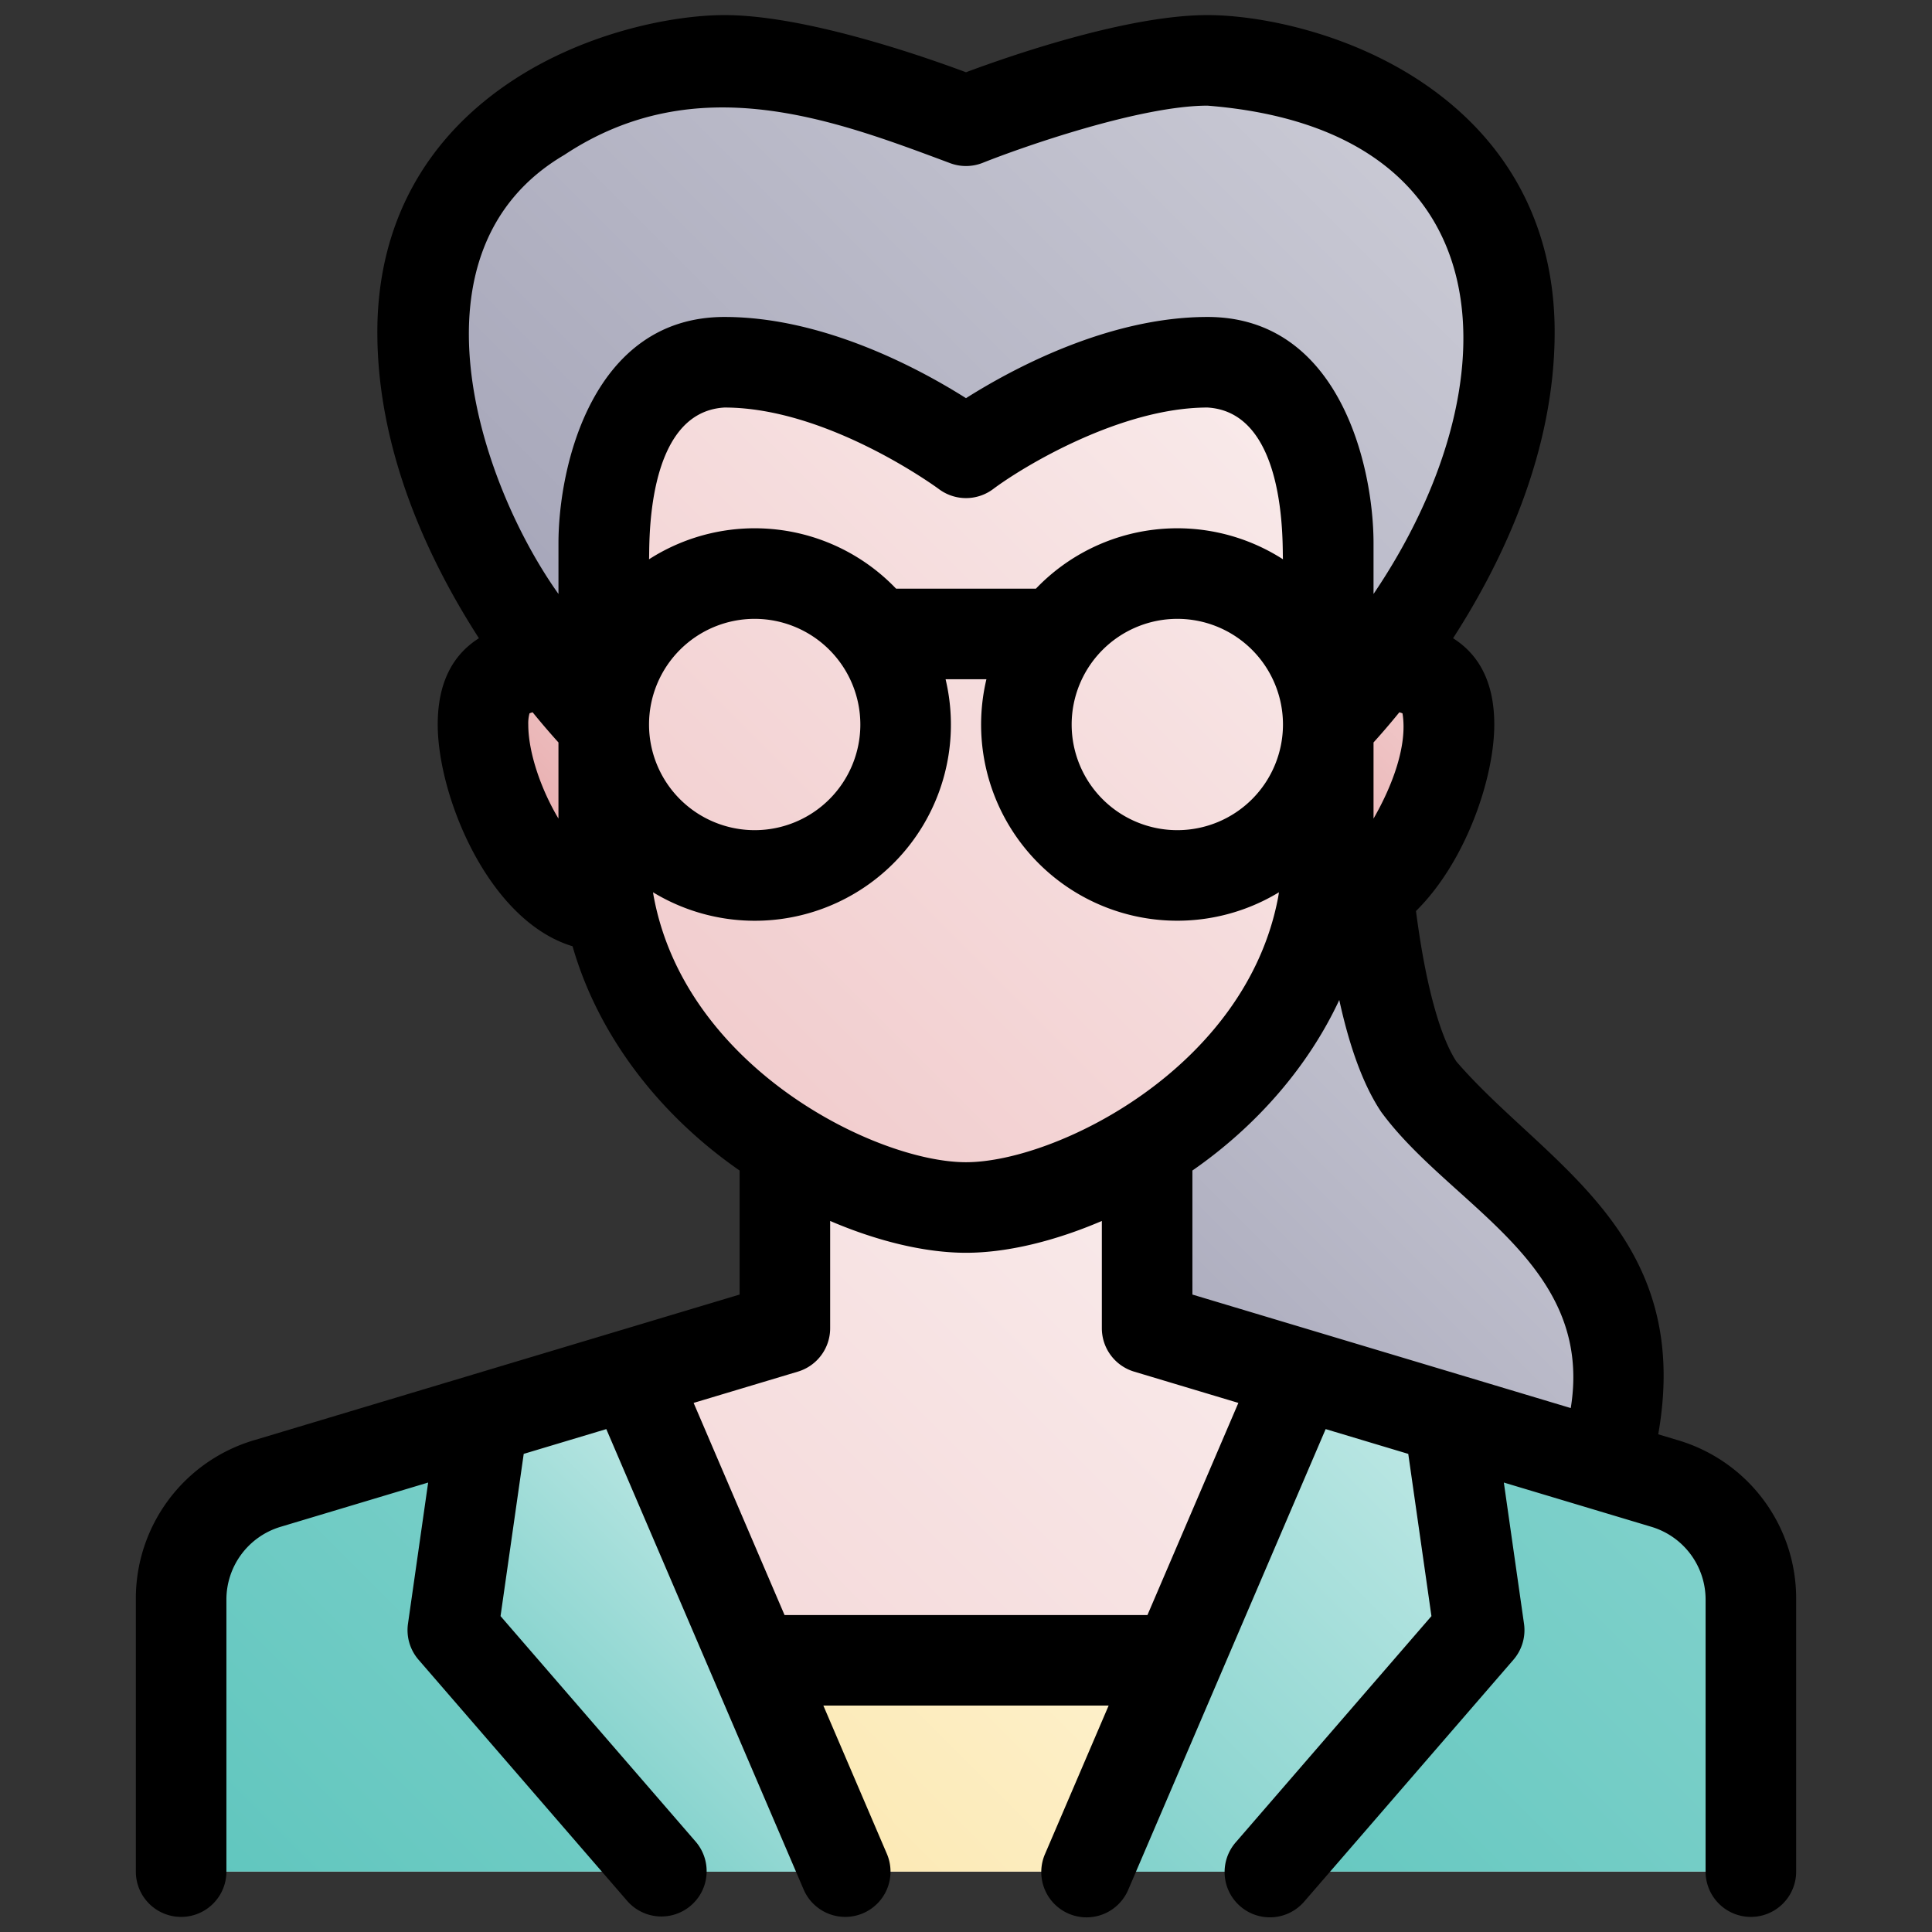 <svg height="512" viewBox="0 0 512 512" width="512" xmlns="http://www.w3.org/2000/svg" xmlns:xlink="http://www.w3.org/1999/xlink"><rect x="0" y="0" width="512" height="512" fill="#333333" stroke="none"/><linearGradient id="New_Gradient_Swatch_14" gradientUnits="userSpaceOnUse" x1="272" x2="404" y1="368" y2="236"><stop offset=".015" stop-color="#a6a6b9"/><stop offset="1" stop-color="#cacad5"/></linearGradient><linearGradient id="New_Gradient_Swatch_1" gradientUnits="userSpaceOnUse" x1="130.638" x2="381.362" y1="578.638" y2="327.915"><stop offset=".004" stop-color="#f1cccd"/><stop offset="1" stop-color="#faeeee"/></linearGradient><linearGradient id="New_Gradient_Swatch_20" gradientUnits="userSpaceOnUse" x1="198" x2="314" y1="526" y2="410"><stop offset=".011" stop-color="#fce6aa"/><stop offset="1" stop-color="#fdf3d4"/></linearGradient><linearGradient id="New_Gradient_Swatch_11" gradientUnits="userSpaceOnUse" x1="313.165" x2="443.888" y1="521.165" y2="390.441"><stop offset=".011" stop-color="#60c6be"/><stop offset="1" stop-color="#80d1cb"/></linearGradient><linearGradient id="New_Gradient_Swatch_11-2" gradientTransform="matrix(-1 0 0 1 512 0)" x1="441.362" x2="315.691" xlink:href="#New_Gradient_Swatch_11" y1="518.638" y2="392.967"/><linearGradient id="New_Gradient_Swatch_12" gradientUnits="userSpaceOnUse" x1="145.684" x2="207.671" y1="466.316" y2="404.329"><stop offset=".011" stop-color="#80d1cb"/><stop offset="1" stop-color="#bfe8e5"/></linearGradient><linearGradient id="New_Gradient_Swatch_12-2" gradientTransform="matrix(-1 0 0 1 512 0)" x1="230.678" x2="122.678" xlink:href="#New_Gradient_Swatch_12" y1="489.322" y2="381.322"/><linearGradient id="New_Gradient_Swatch_17" gradientUnits="userSpaceOnUse" x1="327.979" x2="378.448" y1="229.234" y2="178.766"><stop offset=".004" stop-color="#e7aaab"/><stop offset="1" stop-color="#f1cccd"/></linearGradient><linearGradient id="New_Gradient_Swatch_17-2" x1="137.552" x2="180.021" xlink:href="#New_Gradient_Swatch_17" y1="225.234" y2="182.766"/><linearGradient id="New_Gradient_Swatch_1-2" x1="162.989" x2="349.011" xlink:href="#New_Gradient_Swatch_1" y1="263.034" y2="77.011"/><linearGradient id="New_Gradient_Swatch_14-2" x1="162.898" x2="349.102" xlink:href="#New_Gradient_Swatch_14" y1="194.898" y2="8.695"/><g id="_03-professor" data-name="03-professor"><g id="linear_color" data-name="linear color"><path d="m360 192s0 72 16 96 80 48 40 120l-152-48v-168z" fill="url(#New_Gradient_Swatch_14)"/><path d="m304 352v-96h-96v96l-137.195 41.159a32 32 0 0 0 -22.805 30.65v72.191h416v-72.191a32 32 0 0 0 -22.805-30.65z" fill="url(#New_Gradient_Swatch_1)"/><path d="m168 440h176v56h-176z" fill="url(#New_Gradient_Swatch_20)"/><path d="m441.2 393.159-96.689-29.007-56.511 131.848h176v-72.191a32 32 0 0 0 -22.8-30.65z" fill="url(#New_Gradient_Swatch_11)"/><path d="m70.805 393.159 96.689-29.007 56.506 131.848h-176v-72.191a32 32 0 0 1 22.805-30.65z" fill="url(#New_Gradient_Swatch_11-2)"/><path d="m167.494 364.152-39.494 11.848-8 56 55.368 64h48.632z" fill="url(#New_Gradient_Swatch_12)"/><path d="m344.506 364.152 39.494 11.848 8 56-55.368 64h-48.632z" fill="url(#New_Gradient_Swatch_12-2)"/><path d="m320 208a32 32 0 0 1 32-32c17.673 0 32-1.673 32 16s-14.327 48-32 48a32 32 0 0 1 -32-32z" fill="url(#New_Gradient_Swatch_17)"/><path d="m128 192c0-17.673 14.327-16 32-16a32 32 0 0 1 0 64c-17.673 0-32-30.327-32-48z" fill="url(#New_Gradient_Swatch_17-2)"/><path d="m160 80v144c0 61.856 64 96 96 96s96-34.144 96-96v-144z" fill="url(#New_Gradient_Swatch_1-2)"/><path d="m400 88c0-56-56-72-80-72s-64 16-64 16-40-16-64-16-80 16-80 72 48 104 48 104v-48s0-48 32-48 64 24 64 24 32-24 64-24 32 48 32 48v48s48-48 48-104z" fill="url(#New_Gradient_Swatch_14-2)"/><path d="m444.648 381.666-5.2-1.561c9.453-53.617-30.189-71.808-53.463-98.761-2.659-3.99-7.413-14.369-10.735-39.911 13.215-13.041 20.75-35.227 20.75-49.433 0-10.638-3.665-18.274-10.921-22.861 13.261-20.57 26.921-49.446 26.921-81.139 0-28.438-12.615-51.632-36.481-67.075-19.307-12.492-41.974-16.925-55.519-16.925-21.3 0-52.463 10.842-64 15.148-11.537-4.306-42.7-15.148-64-15.148-13.545 0-36.212 4.433-55.519 16.925-23.866 15.443-36.481 38.637-36.481 67.075 0 31.693 13.66 60.569 26.921 81.139-7.256 4.587-10.921 12.223-10.921 22.861 0 18.924 13.372 52.006 35.734 58.768 6.575 22.978 22.331 44.209 44.266 59.431v32.873l-128.649 38.595a43.727 43.727 0 0 0 -31.351 42.143v72.19a12 12 0 0 0 24 0v-72.19a20.128 20.128 0 0 1 14.248-19.156l39.217-11.765-5.344 37.411a12 12 0 0 0 2.8 9.549l55.37 64a12 12 0 0 0 18.15-15.7l-51.792-59.864 6.142-42.994 21.886-6.566 52.289 122a12 12 0 1 0 22.06-9.454l-16.826-39.271h75.6l-16.831 39.273a12 12 0 1 0 22.058 9.454l52.287-122 21.889 6.566 6.143 42.994-51.791 59.865a12 12 0 1 0 18.15 15.7l55.368-64a12 12 0 0 0 2.805-9.548l-5.345-37.414 39.216 11.765a20.128 20.128 0 0 1 14.251 19.155v72.19a12 12 0 0 0 24 0v-72.19a43.728 43.728 0 0 0 -31.352-42.144zm-28.381-8.514-100.267-30.08v-32.872c17.307-12.006 30.862-27.878 38.92-45.194 2.846 12.988 6.521 22.79 11.1 29.652 18.3 24.974 56.489 40.009 50.247 78.494zm-141.737-217.152h-37.06a51.85 51.85 0 0 0 -65.47-7.783c.226-2.293-1.44-39 20-40.217 27.5 0 56.525 21.4 56.8 21.6a12 12 0 0 0 14.4 0c8.011-6.008 33.83-21.6 56.8-21.6 21.474 1.275 19.755 37.862 20 40.217a51.85 51.85 0 0 0 -65.47 7.783zm-46.53 36a28 28 0 1 1 -28-28 28.032 28.032 0 0 1 28 28zm84-28a28 28 0 1 1 -28 28 28.032 28.032 0 0 1 28-28zm59.677 25.053c1.413 8.614-2.858 19.508-7.677 27.883v-20.18c1.781-1.964 4.135-4.658 6.844-7.99a5.618 5.618 0 0 1 .833.287zm-222.158-147.978c35.142-23.31 71.691-9.253 102.024 2.067a12.012 12.012 0 0 0 8.911 0c10.546-4.211 41.799-15.142 59.546-15.142 80.637 6.42 81.21 74.442 44 129.409v-13.409c0-20.753-9.2-60-44-60-26.344 0-51.91 13.874-64 21.52-12.09-7.646-37.657-21.52-64-21.52-34.8 0-44 39.247-44 60v13.409c-21.307-29.938-41.246-91.198 1.519-116.334zm-9.2 147.978a5.711 5.711 0 0 1 .833-.288c2.709 3.333 5.063 6.027 6.844 7.991v20.172c-4.477-7.473-8-17.32-8-24.928a10.082 10.082 0 0 1 .327-2.947zm32.946 48.675c-.08-.418-.137-.844-.209-1.265a51.971 51.971 0 0 0 77.531-56.463h10.826a51.979 51.979 0 0 0 77.527 56.463c-.072.42-.129.847-.209 1.264v.008.015c-8.56 45.45-59.141 70.25-82.731 70.25s-74.17-24.8-82.731-70.272zm34.647 190.272-24.094-56.217 27.63-8.289a12 12 0 0 0 8.552-11.494v-28.433c12.545 5.377 25.17 8.433 36 8.433s23.455-3.056 36-8.433v28.433a12 12 0 0 0 8.552 11.494l27.628 8.289-24.093 56.217z"/></g></g></svg>
